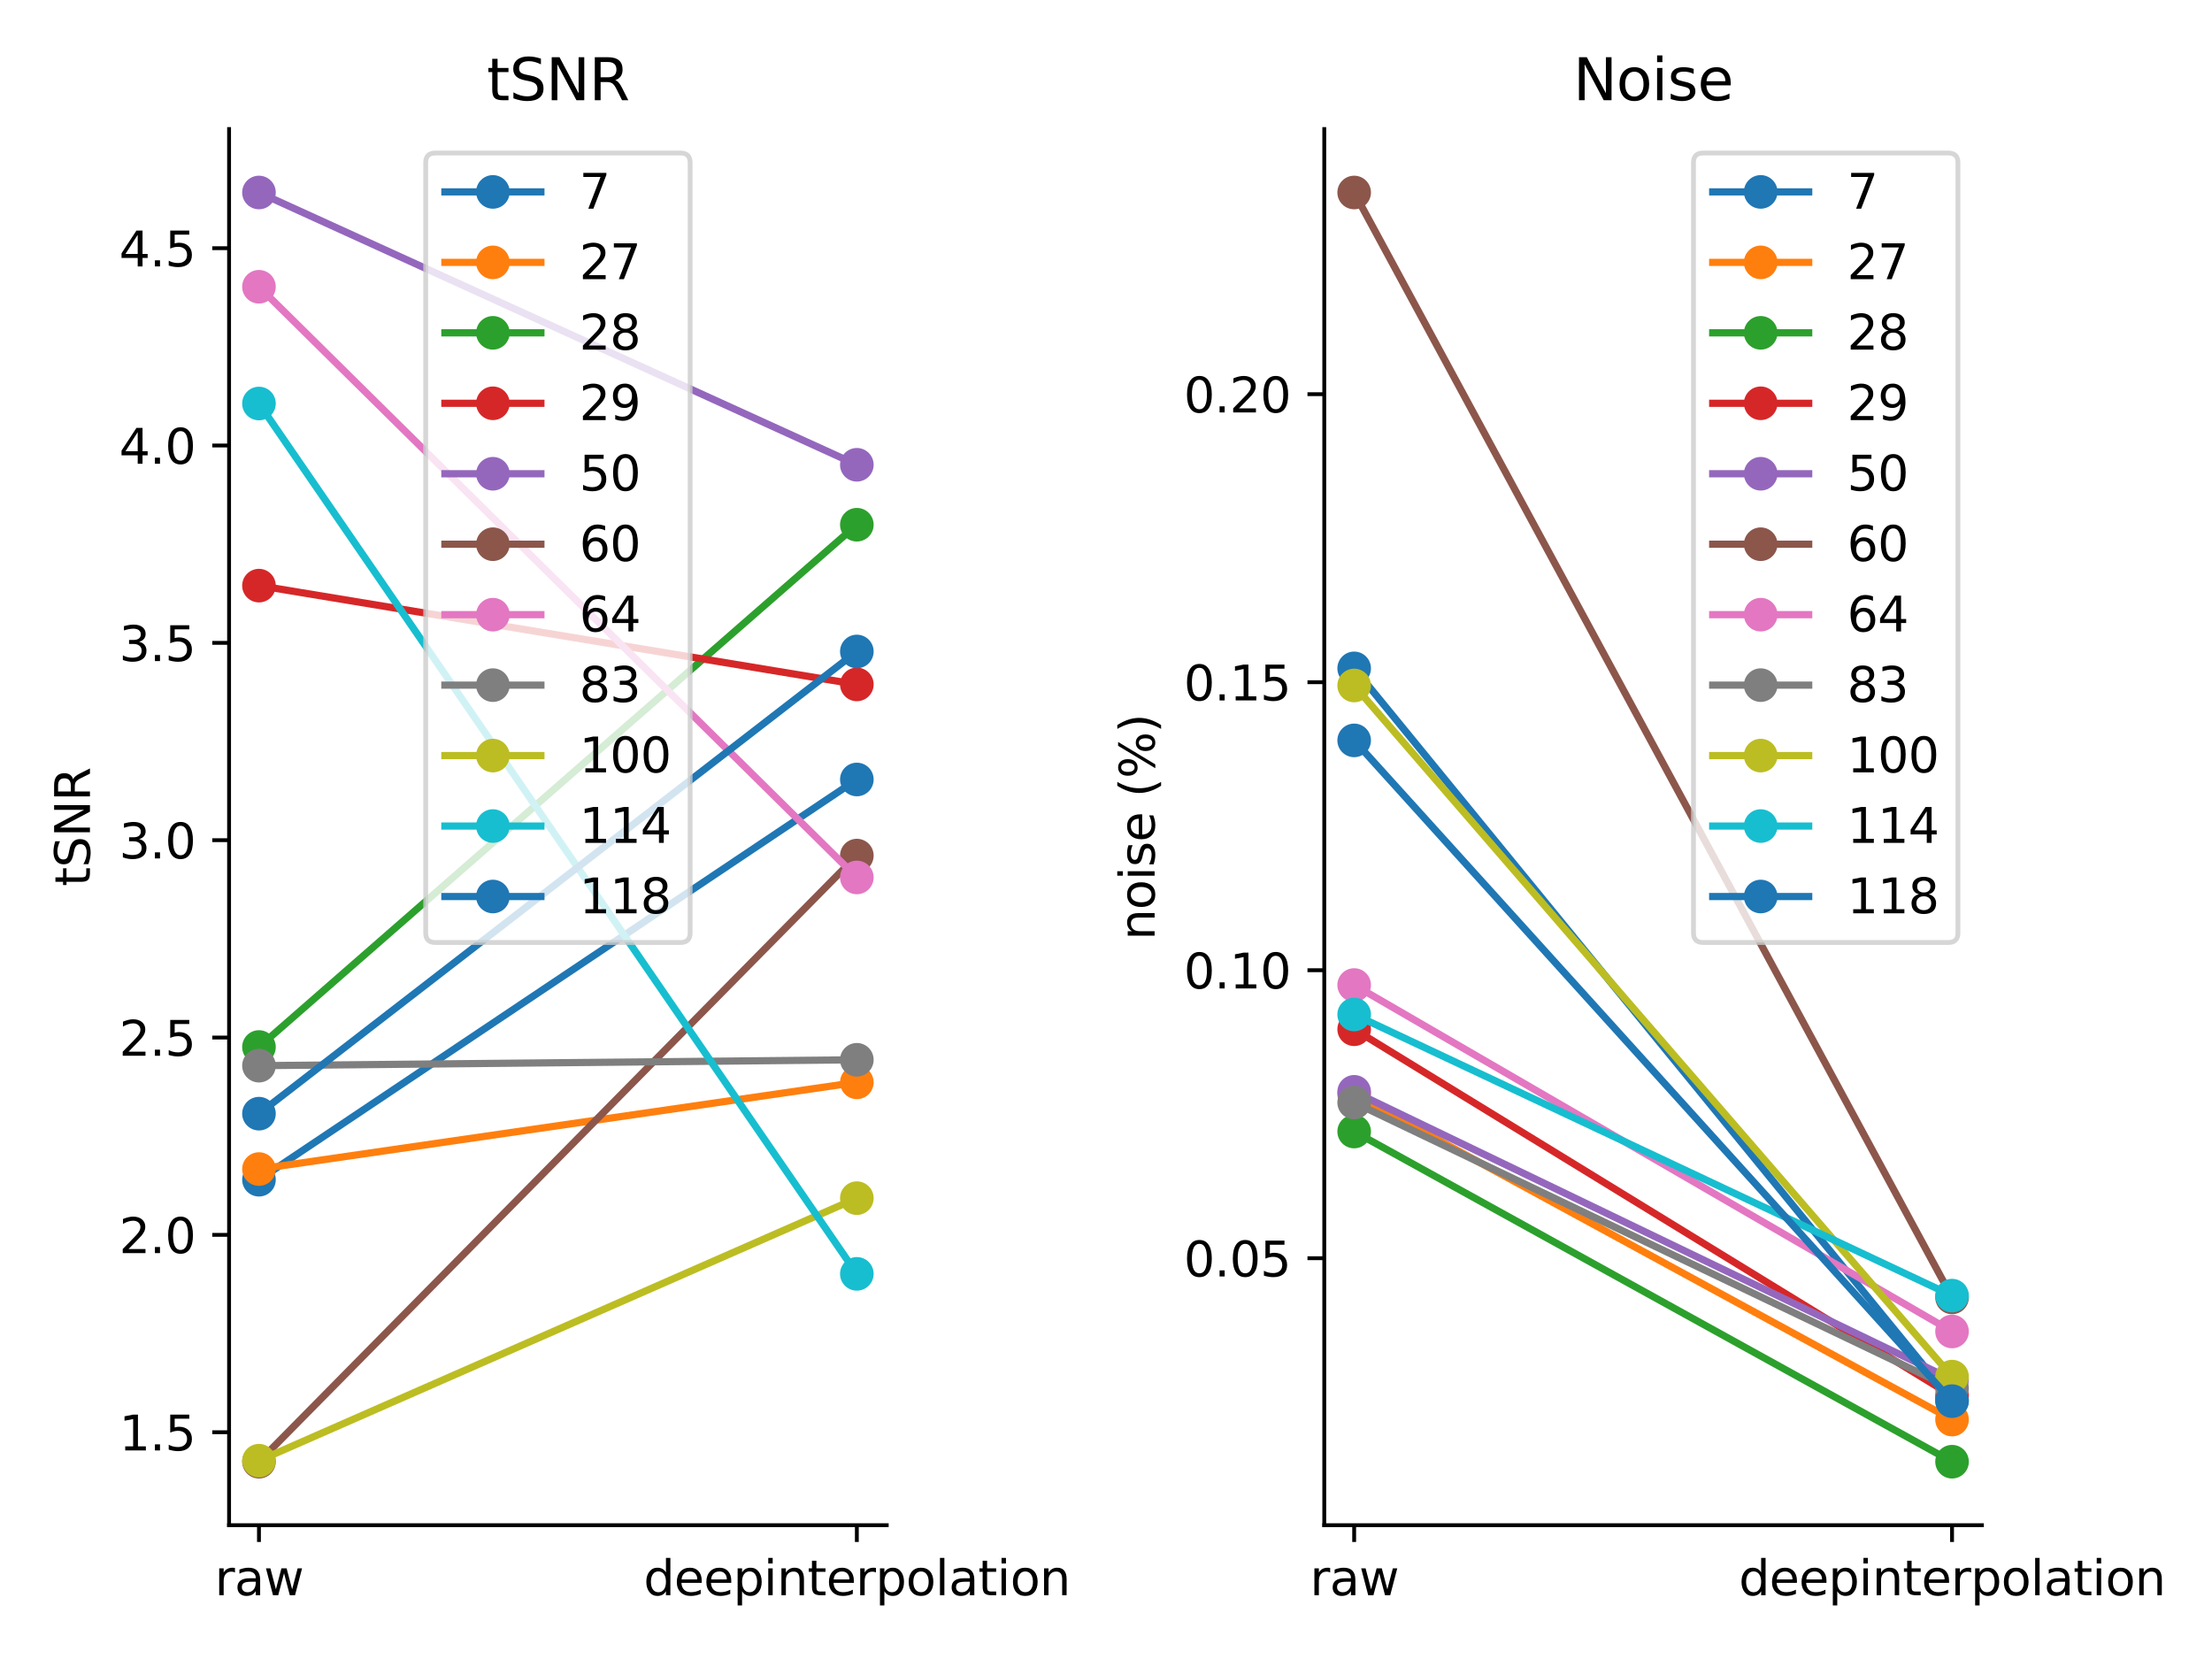 <?xml version="1.0" encoding="utf-8" standalone="no"?>
<!DOCTYPE svg PUBLIC "-//W3C//DTD SVG 1.1//EN"
  "http://www.w3.org/Graphics/SVG/1.1/DTD/svg11.dtd">
<svg xmlns:xlink="http://www.w3.org/1999/xlink" width="460.8pt" height="345.6pt" viewBox="0 0 460.8 345.6" xmlns="http://www.w3.org/2000/svg" version="1.1">
 <defs>
  <style type="text/css">*{stroke-linejoin: round; stroke-linecap: butt}</style>
 </defs>
 <g id="figure_1">
  <g id="patch_1">
   <path d="M 0 345.6 
L 460.8 345.6 
L 460.8 0 
L 0 0 
z
" style="fill: #ffffff"/>
  </g>
  <g id="axes_1">
   <g id="patch_2">
    <path d="M 47.72 317.72 
L 184.724 317.72 
L 184.724 26.88 
L 47.72 26.88 
z
" style="fill: #ffffff"/>
   </g>
   <g id="matplotlib.axis_1">
    <g id="xtick_1">
     <g id="line2d_1">
      <defs>
       <path id="m46f949e5f9" d="M 0 0 
L 0 3.5 
" style="stroke: #000000; stroke-width: 0.8"/>
      </defs>
      <g>
       <use xlink:href="#m46f949e5f9" x="53.947" y="317.72" style="stroke: #000000; stroke-width: 0.8"/>
      </g>
     </g>
     <g id="text_1">
      <!-- raw -->
      <g transform="translate(44.739 332.318)scale(0.1 -0.1)">
       <defs>
        <path id="DejaVuSans-72" d="M 2631 2963 
Q 2534 3019 2420 3045 
Q 2306 3072 2169 3072 
Q 1681 3072 1420 2755 
Q 1159 2438 1159 1844 
L 1159 0 
L 581 0 
L 581 3500 
L 1159 3500 
L 1159 2956 
Q 1341 3275 1631 3429 
Q 1922 3584 2338 3584 
Q 2397 3584 2469 3576 
Q 2541 3569 2628 3553 
L 2631 2963 
z
" transform="scale(0.016)"/>
        <path id="DejaVuSans-61" d="M 2194 1759 
Q 1497 1759 1228 1600 
Q 959 1441 959 1056 
Q 959 750 1161 570 
Q 1363 391 1709 391 
Q 2188 391 2477 730 
Q 2766 1069 2766 1631 
L 2766 1759 
L 2194 1759 
z
M 3341 1997 
L 3341 0 
L 2766 0 
L 2766 531 
Q 2569 213 2275 61 
Q 1981 -91 1556 -91 
Q 1019 -91 701 211 
Q 384 513 384 1019 
Q 384 1609 779 1909 
Q 1175 2209 1959 2209 
L 2766 2209 
L 2766 2266 
Q 2766 2663 2505 2880 
Q 2244 3097 1772 3097 
Q 1472 3097 1187 3025 
Q 903 2953 641 2809 
L 641 3341 
Q 956 3463 1253 3523 
Q 1550 3584 1831 3584 
Q 2591 3584 2966 3190 
Q 3341 2797 3341 1997 
z
" transform="scale(0.016)"/>
        <path id="DejaVuSans-77" d="M 269 3500 
L 844 3500 
L 1563 769 
L 2278 3500 
L 2956 3500 
L 3675 769 
L 4391 3500 
L 4966 3500 
L 4050 0 
L 3372 0 
L 2619 2869 
L 1863 0 
L 1184 0 
L 269 3500 
z
" transform="scale(0.016)"/>
       </defs>
       <use xlink:href="#DejaVuSans-72"/>
       <use xlink:href="#DejaVuSans-61" x="41.113"/>
       <use xlink:href="#DejaVuSans-77" x="102.393"/>
      </g>
     </g>
    </g>
    <g id="xtick_2">
     <g id="line2d_2">
      <g>
       <use xlink:href="#m46f949e5f9" x="178.496" y="317.72" style="stroke: #000000; stroke-width: 0.8"/>
      </g>
     </g>
     <g id="text_2">
      <!-- deepinterpolation -->
      <g transform="translate(134.08 332.318)scale(0.1 -0.1)">
       <defs>
        <path id="DejaVuSans-64" d="M 2906 2969 
L 2906 4863 
L 3481 4863 
L 3481 0 
L 2906 0 
L 2906 525 
Q 2725 213 2448 61 
Q 2172 -91 1784 -91 
Q 1150 -91 751 415 
Q 353 922 353 1747 
Q 353 2572 751 3078 
Q 1150 3584 1784 3584 
Q 2172 3584 2448 3432 
Q 2725 3281 2906 2969 
z
M 947 1747 
Q 947 1113 1208 752 
Q 1469 391 1925 391 
Q 2381 391 2643 752 
Q 2906 1113 2906 1747 
Q 2906 2381 2643 2742 
Q 2381 3103 1925 3103 
Q 1469 3103 1208 2742 
Q 947 2381 947 1747 
z
" transform="scale(0.016)"/>
        <path id="DejaVuSans-65" d="M 3597 1894 
L 3597 1613 
L 953 1613 
Q 991 1019 1311 708 
Q 1631 397 2203 397 
Q 2534 397 2845 478 
Q 3156 559 3463 722 
L 3463 178 
Q 3153 47 2828 -22 
Q 2503 -91 2169 -91 
Q 1331 -91 842 396 
Q 353 884 353 1716 
Q 353 2575 817 3079 
Q 1281 3584 2069 3584 
Q 2775 3584 3186 3129 
Q 3597 2675 3597 1894 
z
M 3022 2063 
Q 3016 2534 2758 2815 
Q 2500 3097 2075 3097 
Q 1594 3097 1305 2825 
Q 1016 2553 972 2059 
L 3022 2063 
z
" transform="scale(0.016)"/>
        <path id="DejaVuSans-70" d="M 1159 525 
L 1159 -1331 
L 581 -1331 
L 581 3500 
L 1159 3500 
L 1159 2969 
Q 1341 3281 1617 3432 
Q 1894 3584 2278 3584 
Q 2916 3584 3314 3078 
Q 3713 2572 3713 1747 
Q 3713 922 3314 415 
Q 2916 -91 2278 -91 
Q 1894 -91 1617 61 
Q 1341 213 1159 525 
z
M 3116 1747 
Q 3116 2381 2855 2742 
Q 2594 3103 2138 3103 
Q 1681 3103 1420 2742 
Q 1159 2381 1159 1747 
Q 1159 1113 1420 752 
Q 1681 391 2138 391 
Q 2594 391 2855 752 
Q 3116 1113 3116 1747 
z
" transform="scale(0.016)"/>
        <path id="DejaVuSans-69" d="M 603 3500 
L 1178 3500 
L 1178 0 
L 603 0 
L 603 3500 
z
M 603 4863 
L 1178 4863 
L 1178 4134 
L 603 4134 
L 603 4863 
z
" transform="scale(0.016)"/>
        <path id="DejaVuSans-6e" d="M 3513 2113 
L 3513 0 
L 2938 0 
L 2938 2094 
Q 2938 2591 2744 2837 
Q 2550 3084 2163 3084 
Q 1697 3084 1428 2787 
Q 1159 2491 1159 1978 
L 1159 0 
L 581 0 
L 581 3500 
L 1159 3500 
L 1159 2956 
Q 1366 3272 1645 3428 
Q 1925 3584 2291 3584 
Q 2894 3584 3203 3211 
Q 3513 2838 3513 2113 
z
" transform="scale(0.016)"/>
        <path id="DejaVuSans-74" d="M 1172 4494 
L 1172 3500 
L 2356 3500 
L 2356 3053 
L 1172 3053 
L 1172 1153 
Q 1172 725 1289 603 
Q 1406 481 1766 481 
L 2356 481 
L 2356 0 
L 1766 0 
Q 1100 0 847 248 
Q 594 497 594 1153 
L 594 3053 
L 172 3053 
L 172 3500 
L 594 3500 
L 594 4494 
L 1172 4494 
z
" transform="scale(0.016)"/>
        <path id="DejaVuSans-6f" d="M 1959 3097 
Q 1497 3097 1228 2736 
Q 959 2375 959 1747 
Q 959 1119 1226 758 
Q 1494 397 1959 397 
Q 2419 397 2687 759 
Q 2956 1122 2956 1747 
Q 2956 2369 2687 2733 
Q 2419 3097 1959 3097 
z
M 1959 3584 
Q 2709 3584 3137 3096 
Q 3566 2609 3566 1747 
Q 3566 888 3137 398 
Q 2709 -91 1959 -91 
Q 1206 -91 779 398 
Q 353 888 353 1747 
Q 353 2609 779 3096 
Q 1206 3584 1959 3584 
z
" transform="scale(0.016)"/>
        <path id="DejaVuSans-6c" d="M 603 4863 
L 1178 4863 
L 1178 0 
L 603 0 
L 603 4863 
z
" transform="scale(0.016)"/>
       </defs>
       <use xlink:href="#DejaVuSans-64"/>
       <use xlink:href="#DejaVuSans-65" x="63.477"/>
       <use xlink:href="#DejaVuSans-65" x="125"/>
       <use xlink:href="#DejaVuSans-70" x="186.523"/>
       <use xlink:href="#DejaVuSans-69" x="250"/>
       <use xlink:href="#DejaVuSans-6e" x="277.783"/>
       <use xlink:href="#DejaVuSans-74" x="341.162"/>
       <use xlink:href="#DejaVuSans-65" x="380.371"/>
       <use xlink:href="#DejaVuSans-72" x="441.895"/>
       <use xlink:href="#DejaVuSans-70" x="483.008"/>
       <use xlink:href="#DejaVuSans-6f" x="546.484"/>
       <use xlink:href="#DejaVuSans-6c" x="607.666"/>
       <use xlink:href="#DejaVuSans-61" x="635.449"/>
       <use xlink:href="#DejaVuSans-74" x="696.729"/>
       <use xlink:href="#DejaVuSans-69" x="735.938"/>
       <use xlink:href="#DejaVuSans-6f" x="763.721"/>
       <use xlink:href="#DejaVuSans-6e" x="824.902"/>
      </g>
     </g>
    </g>
   </g>
   <g id="matplotlib.axis_2">
    <g id="ytick_1">
     <g id="line2d_3">
      <defs>
       <path id="m238391eb17" d="M 0 0 
L -3.5 0 
" style="stroke: #000000; stroke-width: 0.8"/>
      </defs>
      <g>
       <use xlink:href="#m238391eb17" x="47.72" y="298.354" style="stroke: #000000; stroke-width: 0.8"/>
      </g>
     </g>
     <g id="text_3">
      <!-- 1.5 -->
      <g transform="translate(24.817 302.153)scale(0.1 -0.1)">
       <defs>
        <path id="DejaVuSans-31" d="M 794 531 
L 1825 531 
L 1825 4091 
L 703 3866 
L 703 4441 
L 1819 4666 
L 2450 4666 
L 2450 531 
L 3481 531 
L 3481 0 
L 794 0 
L 794 531 
z
" transform="scale(0.016)"/>
        <path id="DejaVuSans-2e" d="M 684 794 
L 1344 794 
L 1344 0 
L 684 0 
L 684 794 
z
" transform="scale(0.016)"/>
        <path id="DejaVuSans-35" d="M 691 4666 
L 3169 4666 
L 3169 4134 
L 1269 4134 
L 1269 2991 
Q 1406 3038 1543 3061 
Q 1681 3084 1819 3084 
Q 2600 3084 3056 2656 
Q 3513 2228 3513 1497 
Q 3513 744 3044 326 
Q 2575 -91 1722 -91 
Q 1428 -91 1123 -41 
Q 819 9 494 109 
L 494 744 
Q 775 591 1075 516 
Q 1375 441 1709 441 
Q 2250 441 2565 725 
Q 2881 1009 2881 1497 
Q 2881 1984 2565 2268 
Q 2250 2553 1709 2553 
Q 1456 2553 1204 2497 
Q 953 2441 691 2322 
L 691 4666 
z
" transform="scale(0.016)"/>
       </defs>
       <use xlink:href="#DejaVuSans-31"/>
       <use xlink:href="#DejaVuSans-2e" x="63.623"/>
       <use xlink:href="#DejaVuSans-35" x="95.41"/>
      </g>
     </g>
    </g>
    <g id="ytick_2">
     <g id="line2d_4">
      <g>
       <use xlink:href="#m238391eb17" x="47.72" y="257.245" style="stroke: #000000; stroke-width: 0.8"/>
      </g>
     </g>
     <g id="text_4">
      <!-- 2.0 -->
      <g transform="translate(24.817 261.044)scale(0.1 -0.1)">
       <defs>
        <path id="DejaVuSans-32" d="M 1228 531 
L 3431 531 
L 3431 0 
L 469 0 
L 469 531 
Q 828 903 1448 1529 
Q 2069 2156 2228 2338 
Q 2531 2678 2651 2914 
Q 2772 3150 2772 3378 
Q 2772 3750 2511 3984 
Q 2250 4219 1831 4219 
Q 1534 4219 1204 4116 
Q 875 4013 500 3803 
L 500 4441 
Q 881 4594 1212 4672 
Q 1544 4750 1819 4750 
Q 2544 4750 2975 4387 
Q 3406 4025 3406 3419 
Q 3406 3131 3298 2873 
Q 3191 2616 2906 2266 
Q 2828 2175 2409 1742 
Q 1991 1309 1228 531 
z
" transform="scale(0.016)"/>
        <path id="DejaVuSans-30" d="M 2034 4250 
Q 1547 4250 1301 3770 
Q 1056 3291 1056 2328 
Q 1056 1369 1301 889 
Q 1547 409 2034 409 
Q 2525 409 2770 889 
Q 3016 1369 3016 2328 
Q 3016 3291 2770 3770 
Q 2525 4250 2034 4250 
z
M 2034 4750 
Q 2819 4750 3233 4129 
Q 3647 3509 3647 2328 
Q 3647 1150 3233 529 
Q 2819 -91 2034 -91 
Q 1250 -91 836 529 
Q 422 1150 422 2328 
Q 422 3509 836 4129 
Q 1250 4750 2034 4750 
z
" transform="scale(0.016)"/>
       </defs>
       <use xlink:href="#DejaVuSans-32"/>
       <use xlink:href="#DejaVuSans-2e" x="63.623"/>
       <use xlink:href="#DejaVuSans-30" x="95.41"/>
      </g>
     </g>
    </g>
    <g id="ytick_3">
     <g id="line2d_5">
      <g>
       <use xlink:href="#m238391eb17" x="47.72" y="216.136" style="stroke: #000000; stroke-width: 0.8"/>
      </g>
     </g>
     <g id="text_5">
      <!-- 2.5 -->
      <g transform="translate(24.817 219.935)scale(0.1 -0.1)">
       <use xlink:href="#DejaVuSans-32"/>
       <use xlink:href="#DejaVuSans-2e" x="63.623"/>
       <use xlink:href="#DejaVuSans-35" x="95.41"/>
      </g>
     </g>
    </g>
    <g id="ytick_4">
     <g id="line2d_6">
      <g>
       <use xlink:href="#m238391eb17" x="47.72" y="175.027" style="stroke: #000000; stroke-width: 0.8"/>
      </g>
     </g>
     <g id="text_6">
      <!-- 3.0 -->
      <g transform="translate(24.817 178.826)scale(0.1 -0.1)">
       <defs>
        <path id="DejaVuSans-33" d="M 2597 2516 
Q 3050 2419 3304 2112 
Q 3559 1806 3559 1356 
Q 3559 666 3084 287 
Q 2609 -91 1734 -91 
Q 1441 -91 1130 -33 
Q 819 25 488 141 
L 488 750 
Q 750 597 1062 519 
Q 1375 441 1716 441 
Q 2309 441 2620 675 
Q 2931 909 2931 1356 
Q 2931 1769 2642 2001 
Q 2353 2234 1838 2234 
L 1294 2234 
L 1294 2753 
L 1863 2753 
Q 2328 2753 2575 2939 
Q 2822 3125 2822 3475 
Q 2822 3834 2567 4026 
Q 2313 4219 1838 4219 
Q 1578 4219 1281 4162 
Q 984 4106 628 3988 
L 628 4550 
Q 988 4650 1302 4700 
Q 1616 4750 1894 4750 
Q 2613 4750 3031 4423 
Q 3450 4097 3450 3541 
Q 3450 3153 3228 2886 
Q 3006 2619 2597 2516 
z
" transform="scale(0.016)"/>
       </defs>
       <use xlink:href="#DejaVuSans-33"/>
       <use xlink:href="#DejaVuSans-2e" x="63.623"/>
       <use xlink:href="#DejaVuSans-30" x="95.41"/>
      </g>
     </g>
    </g>
    <g id="ytick_5">
     <g id="line2d_7">
      <g>
       <use xlink:href="#m238391eb17" x="47.72" y="133.917" style="stroke: #000000; stroke-width: 0.8"/>
      </g>
     </g>
     <g id="text_7">
      <!-- 3.5 -->
      <g transform="translate(24.817 137.717)scale(0.1 -0.1)">
       <use xlink:href="#DejaVuSans-33"/>
       <use xlink:href="#DejaVuSans-2e" x="63.623"/>
       <use xlink:href="#DejaVuSans-35" x="95.41"/>
      </g>
     </g>
    </g>
    <g id="ytick_6">
     <g id="line2d_8">
      <g>
       <use xlink:href="#m238391eb17" x="47.72" y="92.808" style="stroke: #000000; stroke-width: 0.8"/>
      </g>
     </g>
     <g id="text_8">
      <!-- 4.0 -->
      <g transform="translate(24.817 96.608)scale(0.1 -0.1)">
       <defs>
        <path id="DejaVuSans-34" d="M 2419 4116 
L 825 1625 
L 2419 1625 
L 2419 4116 
z
M 2253 4666 
L 3047 4666 
L 3047 1625 
L 3713 1625 
L 3713 1100 
L 3047 1100 
L 3047 0 
L 2419 0 
L 2419 1100 
L 313 1100 
L 313 1709 
L 2253 4666 
z
" transform="scale(0.016)"/>
       </defs>
       <use xlink:href="#DejaVuSans-34"/>
       <use xlink:href="#DejaVuSans-2e" x="63.623"/>
       <use xlink:href="#DejaVuSans-30" x="95.41"/>
      </g>
     </g>
    </g>
    <g id="ytick_7">
     <g id="line2d_9">
      <g>
       <use xlink:href="#m238391eb17" x="47.72" y="51.699" style="stroke: #000000; stroke-width: 0.8"/>
      </g>
     </g>
     <g id="text_9">
      <!-- 4.5 -->
      <g transform="translate(24.817 55.499)scale(0.1 -0.1)">
       <use xlink:href="#DejaVuSans-34"/>
       <use xlink:href="#DejaVuSans-2e" x="63.623"/>
       <use xlink:href="#DejaVuSans-35" x="95.41"/>
      </g>
     </g>
    </g>
    <g id="text_10">
     <!-- tSNR -->
     <g transform="translate(18.737 184.649)rotate(-90)scale(0.1 -0.1)">
      <defs>
       <path id="DejaVuSans-53" d="M 3425 4513 
L 3425 3897 
Q 3066 4069 2747 4153 
Q 2428 4238 2131 4238 
Q 1616 4238 1336 4038 
Q 1056 3838 1056 3469 
Q 1056 3159 1242 3001 
Q 1428 2844 1947 2747 
L 2328 2669 
Q 3034 2534 3370 2195 
Q 3706 1856 3706 1288 
Q 3706 609 3251 259 
Q 2797 -91 1919 -91 
Q 1588 -91 1214 -16 
Q 841 59 441 206 
L 441 856 
Q 825 641 1194 531 
Q 1563 422 1919 422 
Q 2459 422 2753 634 
Q 3047 847 3047 1241 
Q 3047 1584 2836 1778 
Q 2625 1972 2144 2069 
L 1759 2144 
Q 1053 2284 737 2584 
Q 422 2884 422 3419 
Q 422 4038 858 4394 
Q 1294 4750 2059 4750 
Q 2388 4750 2728 4690 
Q 3069 4631 3425 4513 
z
" transform="scale(0.016)"/>
       <path id="DejaVuSans-4e" d="M 628 4666 
L 1478 4666 
L 3547 763 
L 3547 4666 
L 4159 4666 
L 4159 0 
L 3309 0 
L 1241 3903 
L 1241 0 
L 628 0 
L 628 4666 
z
" transform="scale(0.016)"/>
       <path id="DejaVuSans-52" d="M 2841 2188 
Q 3044 2119 3236 1894 
Q 3428 1669 3622 1275 
L 4263 0 
L 3584 0 
L 2988 1197 
Q 2756 1666 2539 1819 
Q 2322 1972 1947 1972 
L 1259 1972 
L 1259 0 
L 628 0 
L 628 4666 
L 2053 4666 
Q 2853 4666 3247 4331 
Q 3641 3997 3641 3322 
Q 3641 2881 3436 2590 
Q 3231 2300 2841 2188 
z
M 1259 4147 
L 1259 2491 
L 2053 2491 
Q 2509 2491 2742 2702 
Q 2975 2913 2975 3322 
Q 2975 3731 2742 3939 
Q 2509 4147 2053 4147 
L 1259 4147 
z
" transform="scale(0.016)"/>
      </defs>
      <use xlink:href="#DejaVuSans-74"/>
      <use xlink:href="#DejaVuSans-53" x="39.209"/>
      <use xlink:href="#DejaVuSans-4e" x="102.686"/>
      <use xlink:href="#DejaVuSans-52" x="177.49"/>
     </g>
    </g>
   </g>
   <g id="line2d_10">
    <path d="M 53.947 245.757 
L 178.496 162.381 
" clip-path="url(#p45413b1f1d)" style="fill: none; stroke: #1f77b4; stroke-width: 1.5; stroke-linecap: square"/>
    <defs>
     <path id="md15de96ef6" d="M 0 3 
C 0.796 3 1.559 2.684 2.121 2.121 
C 2.684 1.559 3 0.796 3 0 
C 3 -0.796 2.684 -1.559 2.121 -2.121 
C 1.559 -2.684 0.796 -3 0 -3 
C -0.796 -3 -1.559 -2.684 -2.121 -2.121 
C -2.684 -1.559 -3 -0.796 -3 0 
C -3 0.796 -2.684 1.559 -2.121 2.121 
C -1.559 2.684 -0.796 3 0 3 
z
" style="stroke: #1f77b4"/>
    </defs>
    <g clip-path="url(#p45413b1f1d)">
     <use xlink:href="#md15de96ef6" x="53.947" y="245.757" style="fill: #1f77b4; stroke: #1f77b4"/>
     <use xlink:href="#md15de96ef6" x="178.496" y="162.381" style="fill: #1f77b4; stroke: #1f77b4"/>
    </g>
   </g>
   <g id="line2d_11">
    <path d="M 53.947 243.535 
L 178.496 225.471 
" clip-path="url(#p45413b1f1d)" style="fill: none; stroke: #ff7f0e; stroke-width: 1.5; stroke-linecap: square"/>
    <defs>
     <path id="mb33f6cef7d" d="M 0 3 
C 0.796 3 1.559 2.684 2.121 2.121 
C 2.684 1.559 3 0.796 3 0 
C 3 -0.796 2.684 -1.559 2.121 -2.121 
C 1.559 -2.684 0.796 -3 0 -3 
C -0.796 -3 -1.559 -2.684 -2.121 -2.121 
C -2.684 -1.559 -3 -0.796 -3 0 
C -3 0.796 -2.684 1.559 -2.121 2.121 
C -1.559 2.684 -0.796 3 0 3 
z
" style="stroke: #ff7f0e"/>
    </defs>
    <g clip-path="url(#p45413b1f1d)">
     <use xlink:href="#mb33f6cef7d" x="53.947" y="243.535" style="fill: #ff7f0e; stroke: #ff7f0e"/>
     <use xlink:href="#mb33f6cef7d" x="178.496" y="225.471" style="fill: #ff7f0e; stroke: #ff7f0e"/>
    </g>
   </g>
   <g id="line2d_12">
    <path d="M 53.947 218.111 
L 178.496 109.31 
" clip-path="url(#p45413b1f1d)" style="fill: none; stroke: #2ca02c; stroke-width: 1.5; stroke-linecap: square"/>
    <defs>
     <path id="m689f7071c9" d="M 0 3 
C 0.796 3 1.559 2.684 2.121 2.121 
C 2.684 1.559 3 0.796 3 0 
C 3 -0.796 2.684 -1.559 2.121 -2.121 
C 1.559 -2.684 0.796 -3 0 -3 
C -0.796 -3 -1.559 -2.684 -2.121 -2.121 
C -2.684 -1.559 -3 -0.796 -3 0 
C -3 0.796 -2.684 1.559 -2.121 2.121 
C -1.559 2.684 -0.796 3 0 3 
z
" style="stroke: #2ca02c"/>
    </defs>
    <g clip-path="url(#p45413b1f1d)">
     <use xlink:href="#m689f7071c9" x="53.947" y="218.111" style="fill: #2ca02c; stroke: #2ca02c"/>
     <use xlink:href="#m689f7071c9" x="178.496" y="109.31" style="fill: #2ca02c; stroke: #2ca02c"/>
    </g>
   </g>
   <g id="line2d_13">
    <path d="M 53.947 121.997 
L 178.496 142.578 
" clip-path="url(#p45413b1f1d)" style="fill: none; stroke: #d62728; stroke-width: 1.5; stroke-linecap: square"/>
    <defs>
     <path id="mb34ef9c12a" d="M 0 3 
C 0.796 3 1.559 2.684 2.121 2.121 
C 2.684 1.559 3 0.796 3 0 
C 3 -0.796 2.684 -1.559 2.121 -2.121 
C 1.559 -2.684 0.796 -3 0 -3 
C -0.796 -3 -1.559 -2.684 -2.121 -2.121 
C -2.684 -1.559 -3 -0.796 -3 0 
C -3 0.796 -2.684 1.559 -2.121 2.121 
C -1.559 2.684 -0.796 3 0 3 
z
" style="stroke: #d62728"/>
    </defs>
    <g clip-path="url(#p45413b1f1d)">
     <use xlink:href="#mb34ef9c12a" x="53.947" y="121.997" style="fill: #d62728; stroke: #d62728"/>
     <use xlink:href="#mb34ef9c12a" x="178.496" y="142.578" style="fill: #d62728; stroke: #d62728"/>
    </g>
   </g>
   <g id="line2d_14">
    <path d="M 53.947 40.1 
L 178.496 96.822 
" clip-path="url(#p45413b1f1d)" style="fill: none; stroke: #9467bd; stroke-width: 1.5; stroke-linecap: square"/>
    <defs>
     <path id="m992594de65" d="M 0 3 
C 0.796 3 1.559 2.684 2.121 2.121 
C 2.684 1.559 3 0.796 3 0 
C 3 -0.796 2.684 -1.559 2.121 -2.121 
C 1.559 -2.684 0.796 -3 0 -3 
C -0.796 -3 -1.559 -2.684 -2.121 -2.121 
C -2.684 -1.559 -3 -0.796 -3 0 
C -3 0.796 -2.684 1.559 -2.121 2.121 
C -1.559 2.684 -0.796 3 0 3 
z
" style="stroke: #9467bd"/>
    </defs>
    <g clip-path="url(#p45413b1f1d)">
     <use xlink:href="#m992594de65" x="53.947" y="40.1" style="fill: #9467bd; stroke: #9467bd"/>
     <use xlink:href="#m992594de65" x="178.496" y="96.822" style="fill: #9467bd; stroke: #9467bd"/>
    </g>
   </g>
   <g id="line2d_15">
    <path d="M 53.947 304.5 
L 178.496 178.235 
" clip-path="url(#p45413b1f1d)" style="fill: none; stroke: #8c564b; stroke-width: 1.5; stroke-linecap: square"/>
    <defs>
     <path id="m895bec8220" d="M 0 3 
C 0.796 3 1.559 2.684 2.121 2.121 
C 2.684 1.559 3 0.796 3 0 
C 3 -0.796 2.684 -1.559 2.121 -2.121 
C 1.559 -2.684 0.796 -3 0 -3 
C -0.796 -3 -1.559 -2.684 -2.121 -2.121 
C -2.684 -1.559 -3 -0.796 -3 0 
C -3 0.796 -2.684 1.559 -2.121 2.121 
C -1.559 2.684 -0.796 3 0 3 
z
" style="stroke: #8c564b"/>
    </defs>
    <g clip-path="url(#p45413b1f1d)">
     <use xlink:href="#m895bec8220" x="53.947" y="304.5" style="fill: #8c564b; stroke: #8c564b"/>
     <use xlink:href="#m895bec8220" x="178.496" y="178.235" style="fill: #8c564b; stroke: #8c564b"/>
    </g>
   </g>
   <g id="line2d_16">
    <path d="M 53.947 59.738 
L 178.496 182.787 
" clip-path="url(#p45413b1f1d)" style="fill: none; stroke: #e377c2; stroke-width: 1.5; stroke-linecap: square"/>
    <defs>
     <path id="m24e3490e9d" d="M 0 3 
C 0.796 3 1.559 2.684 2.121 2.121 
C 2.684 1.559 3 0.796 3 0 
C 3 -0.796 2.684 -1.559 2.121 -2.121 
C 1.559 -2.684 0.796 -3 0 -3 
C -0.796 -3 -1.559 -2.684 -2.121 -2.121 
C -2.684 -1.559 -3 -0.796 -3 0 
C -3 0.796 -2.684 1.559 -2.121 2.121 
C -1.559 2.684 -0.796 3 0 3 
z
" style="stroke: #e377c2"/>
    </defs>
    <g clip-path="url(#p45413b1f1d)">
     <use xlink:href="#m24e3490e9d" x="53.947" y="59.738" style="fill: #e377c2; stroke: #e377c2"/>
     <use xlink:href="#m24e3490e9d" x="178.496" y="182.787" style="fill: #e377c2; stroke: #e377c2"/>
    </g>
   </g>
   <g id="line2d_17">
    <path d="M 53.947 221.996 
L 178.496 220.773 
" clip-path="url(#p45413b1f1d)" style="fill: none; stroke: #7f7f7f; stroke-width: 1.5; stroke-linecap: square"/>
    <defs>
     <path id="m0cc71f2f61" d="M 0 3 
C 0.796 3 1.559 2.684 2.121 2.121 
C 2.684 1.559 3 0.796 3 0 
C 3 -0.796 2.684 -1.559 2.121 -2.121 
C 1.559 -2.684 0.796 -3 0 -3 
C -0.796 -3 -1.559 -2.684 -2.121 -2.121 
C -2.684 -1.559 -3 -0.796 -3 0 
C -3 0.796 -2.684 1.559 -2.121 2.121 
C -1.559 2.684 -0.796 3 0 3 
z
" style="stroke: #7f7f7f"/>
    </defs>
    <g clip-path="url(#p45413b1f1d)">
     <use xlink:href="#m0cc71f2f61" x="53.947" y="221.996" style="fill: #7f7f7f; stroke: #7f7f7f"/>
     <use xlink:href="#m0cc71f2f61" x="178.496" y="220.773" style="fill: #7f7f7f; stroke: #7f7f7f"/>
    </g>
   </g>
   <g id="line2d_18">
    <path d="M 53.947 304.291 
L 178.496 249.6 
" clip-path="url(#p45413b1f1d)" style="fill: none; stroke: #bcbd22; stroke-width: 1.5; stroke-linecap: square"/>
    <defs>
     <path id="mb99d32ea28" d="M 0 3 
C 0.796 3 1.559 2.684 2.121 2.121 
C 2.684 1.559 3 0.796 3 0 
C 3 -0.796 2.684 -1.559 2.121 -2.121 
C 1.559 -2.684 0.796 -3 0 -3 
C -0.796 -3 -1.559 -2.684 -2.121 -2.121 
C -2.684 -1.559 -3 -0.796 -3 0 
C -3 0.796 -2.684 1.559 -2.121 2.121 
C -1.559 2.684 -0.796 3 0 3 
z
" style="stroke: #bcbd22"/>
    </defs>
    <g clip-path="url(#p45413b1f1d)">
     <use xlink:href="#mb99d32ea28" x="53.947" y="304.291" style="fill: #bcbd22; stroke: #bcbd22"/>
     <use xlink:href="#mb99d32ea28" x="178.496" y="249.6" style="fill: #bcbd22; stroke: #bcbd22"/>
    </g>
   </g>
   <g id="line2d_19">
    <path d="M 53.947 84.062 
L 178.496 265.367 
" clip-path="url(#p45413b1f1d)" style="fill: none; stroke: #17becf; stroke-width: 1.5; stroke-linecap: square"/>
    <defs>
     <path id="m7bfcd22331" d="M 0 3 
C 0.796 3 1.559 2.684 2.121 2.121 
C 2.684 1.559 3 0.796 3 0 
C 3 -0.796 2.684 -1.559 2.121 -2.121 
C 1.559 -2.684 0.796 -3 0 -3 
C -0.796 -3 -1.559 -2.684 -2.121 -2.121 
C -2.684 -1.559 -3 -0.796 -3 0 
C -3 0.796 -2.684 1.559 -2.121 2.121 
C -1.559 2.684 -0.796 3 0 3 
z
" style="stroke: #17becf"/>
    </defs>
    <g clip-path="url(#p45413b1f1d)">
     <use xlink:href="#m7bfcd22331" x="53.947" y="84.062" style="fill: #17becf; stroke: #17becf"/>
     <use xlink:href="#m7bfcd22331" x="178.496" y="265.367" style="fill: #17becf; stroke: #17becf"/>
    </g>
   </g>
   <g id="line2d_20">
    <path d="M 53.947 231.998 
L 178.496 135.716 
" clip-path="url(#p45413b1f1d)" style="fill: none; stroke: #1f77b4; stroke-width: 1.5; stroke-linecap: square"/>
    <g clip-path="url(#p45413b1f1d)">
     <use xlink:href="#md15de96ef6" x="53.947" y="231.998" style="fill: #1f77b4; stroke: #1f77b4"/>
     <use xlink:href="#md15de96ef6" x="178.496" y="135.716" style="fill: #1f77b4; stroke: #1f77b4"/>
    </g>
   </g>
   <g id="patch_3">
    <path d="M 47.72 317.72 
L 47.72 26.88 
" style="fill: none; stroke: #000000; stroke-width: 0.8; stroke-linejoin: miter; stroke-linecap: square"/>
   </g>
   <g id="patch_4">
    <path d="M 47.72 317.72 
L 184.724 317.72 
" style="fill: none; stroke: #000000; stroke-width: 0.8; stroke-linejoin: miter; stroke-linecap: square"/>
   </g>
   <g id="text_11">
    <!-- tSNR -->
    <g transform="translate(101.403 20.88)scale(0.12 -0.12)">
     <use xlink:href="#DejaVuSans-74"/>
     <use xlink:href="#DejaVuSans-53" x="39.209"/>
     <use xlink:href="#DejaVuSans-4e" x="102.686"/>
     <use xlink:href="#DejaVuSans-52" x="177.49"/>
    </g>
   </g>
   <g id="legend_1">
    <g id="patch_5">
     <path d="M 90.678 196.339 
L 141.766 196.339 
Q 143.766 196.339 143.766 194.339 
L 143.766 33.88 
Q 143.766 31.88 141.766 31.88 
L 90.678 31.88 
Q 88.678 31.88 88.678 33.88 
L 88.678 194.339 
Q 88.678 196.339 90.678 196.339 
z
" style="fill: #ffffff; opacity: 0.8; stroke: #cccccc; stroke-linejoin: miter"/>
    </g>
    <g id="line2d_21">
     <path d="M 92.678 39.978 
L 102.678 39.978 
L 112.678 39.978 
" style="fill: none; stroke: #1f77b4; stroke-width: 1.5; stroke-linecap: square"/>
     <g>
      <use xlink:href="#md15de96ef6" x="102.678" y="39.978" style="fill: #1f77b4; stroke: #1f77b4"/>
     </g>
    </g>
    <g id="text_12">
     <!-- 7 -->
     <g transform="translate(120.678 43.478)scale(0.1 -0.1)">
      <defs>
       <path id="DejaVuSans-37" d="M 525 4666 
L 3525 4666 
L 3525 4397 
L 1831 0 
L 1172 0 
L 2766 4134 
L 525 4134 
L 525 4666 
z
" transform="scale(0.016)"/>
      </defs>
      <use xlink:href="#DejaVuSans-37"/>
     </g>
    </g>
    <g id="line2d_22">
     <path d="M 92.678 54.657 
L 102.678 54.657 
L 112.678 54.657 
" style="fill: none; stroke: #ff7f0e; stroke-width: 1.5; stroke-linecap: square"/>
     <g>
      <use xlink:href="#mb33f6cef7d" x="102.678" y="54.657" style="fill: #ff7f0e; stroke: #ff7f0e"/>
     </g>
    </g>
    <g id="text_13">
     <!-- 27 -->
     <g transform="translate(120.678 58.157)scale(0.1 -0.1)">
      <use xlink:href="#DejaVuSans-32"/>
      <use xlink:href="#DejaVuSans-37" x="63.623"/>
     </g>
    </g>
    <g id="line2d_23">
     <path d="M 92.678 69.335 
L 102.678 69.335 
L 112.678 69.335 
" style="fill: none; stroke: #2ca02c; stroke-width: 1.5; stroke-linecap: square"/>
     <g>
      <use xlink:href="#m689f7071c9" x="102.678" y="69.335" style="fill: #2ca02c; stroke: #2ca02c"/>
     </g>
    </g>
    <g id="text_14">
     <!-- 28 -->
     <g transform="translate(120.678 72.835)scale(0.1 -0.1)">
      <defs>
       <path id="DejaVuSans-38" d="M 2034 2216 
Q 1584 2216 1326 1975 
Q 1069 1734 1069 1313 
Q 1069 891 1326 650 
Q 1584 409 2034 409 
Q 2484 409 2743 651 
Q 3003 894 3003 1313 
Q 3003 1734 2745 1975 
Q 2488 2216 2034 2216 
z
M 1403 2484 
Q 997 2584 770 2862 
Q 544 3141 544 3541 
Q 544 4100 942 4425 
Q 1341 4750 2034 4750 
Q 2731 4750 3128 4425 
Q 3525 4100 3525 3541 
Q 3525 3141 3298 2862 
Q 3072 2584 2669 2484 
Q 3125 2378 3379 2068 
Q 3634 1759 3634 1313 
Q 3634 634 3220 271 
Q 2806 -91 2034 -91 
Q 1263 -91 848 271 
Q 434 634 434 1313 
Q 434 1759 690 2068 
Q 947 2378 1403 2484 
z
M 1172 3481 
Q 1172 3119 1398 2916 
Q 1625 2713 2034 2713 
Q 2441 2713 2670 2916 
Q 2900 3119 2900 3481 
Q 2900 3844 2670 4047 
Q 2441 4250 2034 4250 
Q 1625 4250 1398 4047 
Q 1172 3844 1172 3481 
z
" transform="scale(0.016)"/>
      </defs>
      <use xlink:href="#DejaVuSans-32"/>
      <use xlink:href="#DejaVuSans-38" x="63.623"/>
     </g>
    </g>
    <g id="line2d_24">
     <path d="M 92.678 84.013 
L 102.678 84.013 
L 112.678 84.013 
" style="fill: none; stroke: #d62728; stroke-width: 1.5; stroke-linecap: square"/>
     <g>
      <use xlink:href="#mb34ef9c12a" x="102.678" y="84.013" style="fill: #d62728; stroke: #d62728"/>
     </g>
    </g>
    <g id="text_15">
     <!-- 29 -->
     <g transform="translate(120.678 87.513)scale(0.1 -0.1)">
      <defs>
       <path id="DejaVuSans-39" d="M 703 97 
L 703 672 
Q 941 559 1184 500 
Q 1428 441 1663 441 
Q 2288 441 2617 861 
Q 2947 1281 2994 2138 
Q 2813 1869 2534 1725 
Q 2256 1581 1919 1581 
Q 1219 1581 811 2004 
Q 403 2428 403 3163 
Q 403 3881 828 4315 
Q 1253 4750 1959 4750 
Q 2769 4750 3195 4129 
Q 3622 3509 3622 2328 
Q 3622 1225 3098 567 
Q 2575 -91 1691 -91 
Q 1453 -91 1209 -44 
Q 966 3 703 97 
z
M 1959 2075 
Q 2384 2075 2632 2365 
Q 2881 2656 2881 3163 
Q 2881 3666 2632 3958 
Q 2384 4250 1959 4250 
Q 1534 4250 1286 3958 
Q 1038 3666 1038 3163 
Q 1038 2656 1286 2365 
Q 1534 2075 1959 2075 
z
" transform="scale(0.016)"/>
      </defs>
      <use xlink:href="#DejaVuSans-32"/>
      <use xlink:href="#DejaVuSans-39" x="63.623"/>
     </g>
    </g>
    <g id="line2d_25">
     <path d="M 92.678 98.691 
L 102.678 98.691 
L 112.678 98.691 
" style="fill: none; stroke: #9467bd; stroke-width: 1.5; stroke-linecap: square"/>
     <g>
      <use xlink:href="#m992594de65" x="102.678" y="98.691" style="fill: #9467bd; stroke: #9467bd"/>
     </g>
    </g>
    <g id="text_16">
     <!-- 50 -->
     <g transform="translate(120.678 102.191)scale(0.1 -0.1)">
      <use xlink:href="#DejaVuSans-35"/>
      <use xlink:href="#DejaVuSans-30" x="63.623"/>
     </g>
    </g>
    <g id="line2d_26">
     <path d="M 92.678 113.369 
L 102.678 113.369 
L 112.678 113.369 
" style="fill: none; stroke: #8c564b; stroke-width: 1.5; stroke-linecap: square"/>
     <g>
      <use xlink:href="#m895bec8220" x="102.678" y="113.369" style="fill: #8c564b; stroke: #8c564b"/>
     </g>
    </g>
    <g id="text_17">
     <!-- 60 -->
     <g transform="translate(120.678 116.869)scale(0.1 -0.1)">
      <defs>
       <path id="DejaVuSans-36" d="M 2113 2584 
Q 1688 2584 1439 2293 
Q 1191 2003 1191 1497 
Q 1191 994 1439 701 
Q 1688 409 2113 409 
Q 2538 409 2786 701 
Q 3034 994 3034 1497 
Q 3034 2003 2786 2293 
Q 2538 2584 2113 2584 
z
M 3366 4563 
L 3366 3988 
Q 3128 4100 2886 4159 
Q 2644 4219 2406 4219 
Q 1781 4219 1451 3797 
Q 1122 3375 1075 2522 
Q 1259 2794 1537 2939 
Q 1816 3084 2150 3084 
Q 2853 3084 3261 2657 
Q 3669 2231 3669 1497 
Q 3669 778 3244 343 
Q 2819 -91 2113 -91 
Q 1303 -91 875 529 
Q 447 1150 447 2328 
Q 447 3434 972 4092 
Q 1497 4750 2381 4750 
Q 2619 4750 2861 4703 
Q 3103 4656 3366 4563 
z
" transform="scale(0.016)"/>
      </defs>
      <use xlink:href="#DejaVuSans-36"/>
      <use xlink:href="#DejaVuSans-30" x="63.623"/>
     </g>
    </g>
    <g id="line2d_27">
     <path d="M 92.678 128.047 
L 102.678 128.047 
L 112.678 128.047 
" style="fill: none; stroke: #e377c2; stroke-width: 1.5; stroke-linecap: square"/>
     <g>
      <use xlink:href="#m24e3490e9d" x="102.678" y="128.047" style="fill: #e377c2; stroke: #e377c2"/>
     </g>
    </g>
    <g id="text_18">
     <!-- 64 -->
     <g transform="translate(120.678 131.547)scale(0.1 -0.1)">
      <use xlink:href="#DejaVuSans-36"/>
      <use xlink:href="#DejaVuSans-34" x="63.623"/>
     </g>
    </g>
    <g id="line2d_28">
     <path d="M 92.678 142.725 
L 102.678 142.725 
L 112.678 142.725 
" style="fill: none; stroke: #7f7f7f; stroke-width: 1.5; stroke-linecap: square"/>
     <g>
      <use xlink:href="#m0cc71f2f61" x="102.678" y="142.725" style="fill: #7f7f7f; stroke: #7f7f7f"/>
     </g>
    </g>
    <g id="text_19">
     <!-- 83 -->
     <g transform="translate(120.678 146.225)scale(0.1 -0.1)">
      <use xlink:href="#DejaVuSans-38"/>
      <use xlink:href="#DejaVuSans-33" x="63.623"/>
     </g>
    </g>
    <g id="line2d_29">
     <path d="M 92.678 157.403 
L 102.678 157.403 
L 112.678 157.403 
" style="fill: none; stroke: #bcbd22; stroke-width: 1.5; stroke-linecap: square"/>
     <g>
      <use xlink:href="#mb99d32ea28" x="102.678" y="157.403" style="fill: #bcbd22; stroke: #bcbd22"/>
     </g>
    </g>
    <g id="text_20">
     <!-- 100 -->
     <g transform="translate(120.678 160.903)scale(0.1 -0.1)">
      <use xlink:href="#DejaVuSans-31"/>
      <use xlink:href="#DejaVuSans-30" x="63.623"/>
      <use xlink:href="#DejaVuSans-30" x="127.246"/>
     </g>
    </g>
    <g id="line2d_30">
     <path d="M 92.678 172.082 
L 102.678 172.082 
L 112.678 172.082 
" style="fill: none; stroke: #17becf; stroke-width: 1.5; stroke-linecap: square"/>
     <g>
      <use xlink:href="#m7bfcd22331" x="102.678" y="172.082" style="fill: #17becf; stroke: #17becf"/>
     </g>
    </g>
    <g id="text_21">
     <!-- 114 -->
     <g transform="translate(120.678 175.582)scale(0.1 -0.1)">
      <use xlink:href="#DejaVuSans-31"/>
      <use xlink:href="#DejaVuSans-31" x="63.623"/>
      <use xlink:href="#DejaVuSans-34" x="127.246"/>
     </g>
    </g>
    <g id="line2d_31">
     <path d="M 92.678 186.76 
L 102.678 186.76 
L 112.678 186.76 
" style="fill: none; stroke: #1f77b4; stroke-width: 1.5; stroke-linecap: square"/>
     <g>
      <use xlink:href="#md15de96ef6" x="102.678" y="186.76" style="fill: #1f77b4; stroke: #1f77b4"/>
     </g>
    </g>
    <g id="text_22">
     <!-- 118 -->
     <g transform="translate(120.678 190.26)scale(0.1 -0.1)">
      <use xlink:href="#DejaVuSans-31"/>
      <use xlink:href="#DejaVuSans-31" x="63.623"/>
      <use xlink:href="#DejaVuSans-38" x="127.246"/>
     </g>
    </g>
   </g>
  </g>
  <g id="axes_2">
   <g id="patch_6">
    <path d="M 275.87 317.72 
L 412.874 317.72 
L 412.874 26.88 
L 275.87 26.88 
z
" style="fill: #ffffff"/>
   </g>
   <g id="matplotlib.axis_3">
    <g id="xtick_3">
     <g id="line2d_32">
      <g>
       <use xlink:href="#m46f949e5f9" x="282.097" y="317.72" style="stroke: #000000; stroke-width: 0.8"/>
      </g>
     </g>
     <g id="text_23">
      <!-- raw -->
      <g transform="translate(272.889 332.318)scale(0.1 -0.1)">
       <use xlink:href="#DejaVuSans-72"/>
       <use xlink:href="#DejaVuSans-61" x="41.113"/>
       <use xlink:href="#DejaVuSans-77" x="102.393"/>
      </g>
     </g>
    </g>
    <g id="xtick_4">
     <g id="line2d_33">
      <g>
       <use xlink:href="#m46f949e5f9" x="406.646" y="317.72" style="stroke: #000000; stroke-width: 0.8"/>
      </g>
     </g>
     <g id="text_24">
      <!-- deepinterpolation -->
      <g transform="translate(362.23 332.318)scale(0.1 -0.1)">
       <use xlink:href="#DejaVuSans-64"/>
       <use xlink:href="#DejaVuSans-65" x="63.477"/>
       <use xlink:href="#DejaVuSans-65" x="125"/>
       <use xlink:href="#DejaVuSans-70" x="186.523"/>
       <use xlink:href="#DejaVuSans-69" x="250"/>
       <use xlink:href="#DejaVuSans-6e" x="277.783"/>
       <use xlink:href="#DejaVuSans-74" x="341.162"/>
       <use xlink:href="#DejaVuSans-65" x="380.371"/>
       <use xlink:href="#DejaVuSans-72" x="441.895"/>
       <use xlink:href="#DejaVuSans-70" x="483.008"/>
       <use xlink:href="#DejaVuSans-6f" x="546.484"/>
       <use xlink:href="#DejaVuSans-6c" x="607.666"/>
       <use xlink:href="#DejaVuSans-61" x="635.449"/>
       <use xlink:href="#DejaVuSans-74" x="696.729"/>
       <use xlink:href="#DejaVuSans-69" x="735.938"/>
       <use xlink:href="#DejaVuSans-6f" x="763.721"/>
       <use xlink:href="#DejaVuSans-6e" x="824.902"/>
      </g>
     </g>
    </g>
   </g>
   <g id="matplotlib.axis_4">
    <g id="ytick_8">
     <g id="line2d_34">
      <g>
       <use xlink:href="#m238391eb17" x="275.87" y="262.112" style="stroke: #000000; stroke-width: 0.8"/>
      </g>
     </g>
     <g id="text_25">
      <!-- 0.05 -->
      <g transform="translate(246.604 265.911)scale(0.1 -0.1)">
       <use xlink:href="#DejaVuSans-30"/>
       <use xlink:href="#DejaVuSans-2e" x="63.623"/>
       <use xlink:href="#DejaVuSans-30" x="95.41"/>
       <use xlink:href="#DejaVuSans-35" x="159.033"/>
      </g>
     </g>
    </g>
    <g id="ytick_9">
     <g id="line2d_35">
      <g>
       <use xlink:href="#m238391eb17" x="275.87" y="202.113" style="stroke: #000000; stroke-width: 0.8"/>
      </g>
     </g>
     <g id="text_26">
      <!-- 0.10 -->
      <g transform="translate(246.604 205.912)scale(0.1 -0.1)">
       <use xlink:href="#DejaVuSans-30"/>
       <use xlink:href="#DejaVuSans-2e" x="63.623"/>
       <use xlink:href="#DejaVuSans-31" x="95.41"/>
       <use xlink:href="#DejaVuSans-30" x="159.033"/>
      </g>
     </g>
    </g>
    <g id="ytick_10">
     <g id="line2d_36">
      <g>
       <use xlink:href="#m238391eb17" x="275.87" y="142.114" style="stroke: #000000; stroke-width: 0.8"/>
      </g>
     </g>
     <g id="text_27">
      <!-- 0.15 -->
      <g transform="translate(246.604 145.913)scale(0.1 -0.1)">
       <use xlink:href="#DejaVuSans-30"/>
       <use xlink:href="#DejaVuSans-2e" x="63.623"/>
       <use xlink:href="#DejaVuSans-31" x="95.41"/>
       <use xlink:href="#DejaVuSans-35" x="159.033"/>
      </g>
     </g>
    </g>
    <g id="ytick_11">
     <g id="line2d_37">
      <g>
       <use xlink:href="#m238391eb17" x="275.87" y="82.115" style="stroke: #000000; stroke-width: 0.8"/>
      </g>
     </g>
     <g id="text_28">
      <!-- 0.20 -->
      <g transform="translate(246.604 85.915)scale(0.1 -0.1)">
       <use xlink:href="#DejaVuSans-30"/>
       <use xlink:href="#DejaVuSans-2e" x="63.623"/>
       <use xlink:href="#DejaVuSans-32" x="95.41"/>
       <use xlink:href="#DejaVuSans-30" x="159.033"/>
      </g>
     </g>
    </g>
    <g id="text_29">
     <!-- noise (%) -->
     <g transform="translate(240.525 195.84)rotate(-90)scale(0.1 -0.1)">
      <defs>
       <path id="DejaVuSans-73" d="M 2834 3397 
L 2834 2853 
Q 2591 2978 2328 3040 
Q 2066 3103 1784 3103 
Q 1356 3103 1142 2972 
Q 928 2841 928 2578 
Q 928 2378 1081 2264 
Q 1234 2150 1697 2047 
L 1894 2003 
Q 2506 1872 2764 1633 
Q 3022 1394 3022 966 
Q 3022 478 2636 193 
Q 2250 -91 1575 -91 
Q 1294 -91 989 -36 
Q 684 19 347 128 
L 347 722 
Q 666 556 975 473 
Q 1284 391 1588 391 
Q 1994 391 2212 530 
Q 2431 669 2431 922 
Q 2431 1156 2273 1281 
Q 2116 1406 1581 1522 
L 1381 1569 
Q 847 1681 609 1914 
Q 372 2147 372 2553 
Q 372 3047 722 3315 
Q 1072 3584 1716 3584 
Q 2034 3584 2315 3537 
Q 2597 3491 2834 3397 
z
" transform="scale(0.016)"/>
       <path id="DejaVuSans-20" transform="scale(0.016)"/>
       <path id="DejaVuSans-28" d="M 1984 4856 
Q 1566 4138 1362 3434 
Q 1159 2731 1159 2009 
Q 1159 1288 1364 580 
Q 1569 -128 1984 -844 
L 1484 -844 
Q 1016 -109 783 600 
Q 550 1309 550 2009 
Q 550 2706 781 3412 
Q 1013 4119 1484 4856 
L 1984 4856 
z
" transform="scale(0.016)"/>
       <path id="DejaVuSans-25" d="M 4653 2053 
Q 4381 2053 4226 1822 
Q 4072 1591 4072 1178 
Q 4072 772 4226 539 
Q 4381 306 4653 306 
Q 4919 306 5073 539 
Q 5228 772 5228 1178 
Q 5228 1588 5073 1820 
Q 4919 2053 4653 2053 
z
M 4653 2450 
Q 5147 2450 5437 2106 
Q 5728 1763 5728 1178 
Q 5728 594 5436 251 
Q 5144 -91 4653 -91 
Q 4153 -91 3862 251 
Q 3572 594 3572 1178 
Q 3572 1766 3864 2108 
Q 4156 2450 4653 2450 
z
M 1428 4353 
Q 1159 4353 1004 4120 
Q 850 3888 850 3481 
Q 850 3069 1003 2837 
Q 1156 2606 1428 2606 
Q 1700 2606 1854 2837 
Q 2009 3069 2009 3481 
Q 2009 3884 1853 4118 
Q 1697 4353 1428 4353 
z
M 4250 4750 
L 4750 4750 
L 1831 -91 
L 1331 -91 
L 4250 4750 
z
M 1428 4750 
Q 1922 4750 2215 4408 
Q 2509 4066 2509 3481 
Q 2509 2891 2217 2550 
Q 1925 2209 1428 2209 
Q 931 2209 642 2551 
Q 353 2894 353 3481 
Q 353 4063 643 4406 
Q 934 4750 1428 4750 
z
" transform="scale(0.016)"/>
       <path id="DejaVuSans-29" d="M 513 4856 
L 1013 4856 
Q 1481 4119 1714 3412 
Q 1947 2706 1947 2009 
Q 1947 1309 1714 600 
Q 1481 -109 1013 -844 
L 513 -844 
Q 928 -128 1133 580 
Q 1338 1288 1338 2009 
Q 1338 2731 1133 3434 
Q 928 4138 513 4856 
z
" transform="scale(0.016)"/>
      </defs>
      <use xlink:href="#DejaVuSans-6e"/>
      <use xlink:href="#DejaVuSans-6f" x="63.379"/>
      <use xlink:href="#DejaVuSans-69" x="124.561"/>
      <use xlink:href="#DejaVuSans-73" x="152.344"/>
      <use xlink:href="#DejaVuSans-65" x="204.443"/>
      <use xlink:href="#DejaVuSans-20" x="265.967"/>
      <use xlink:href="#DejaVuSans-28" x="297.754"/>
      <use xlink:href="#DejaVuSans-25" x="336.768"/>
      <use xlink:href="#DejaVuSans-29" x="431.787"/>
     </g>
    </g>
   </g>
   <g id="line2d_38">
    <path d="M 282.097 139.234 
L 406.646 291.682 
" clip-path="url(#pa45d7aa8d6)" style="fill: none; stroke: #1f77b4; stroke-width: 1.5; stroke-linecap: square"/>
    <g clip-path="url(#pa45d7aa8d6)">
     <use xlink:href="#md15de96ef6" x="282.097" y="139.234" style="fill: #1f77b4; stroke: #1f77b4"/>
     <use xlink:href="#md15de96ef6" x="406.646" y="291.682" style="fill: #1f77b4; stroke: #1f77b4"/>
    </g>
   </g>
   <g id="line2d_39">
    <path d="M 282.097 227.949 
L 406.646 295.721 
" clip-path="url(#pa45d7aa8d6)" style="fill: none; stroke: #ff7f0e; stroke-width: 1.5; stroke-linecap: square"/>
    <g clip-path="url(#pa45d7aa8d6)">
     <use xlink:href="#mb33f6cef7d" x="282.097" y="227.949" style="fill: #ff7f0e; stroke: #ff7f0e"/>
     <use xlink:href="#mb33f6cef7d" x="406.646" y="295.721" style="fill: #ff7f0e; stroke: #ff7f0e"/>
    </g>
   </g>
   <g id="line2d_40">
    <path d="M 282.097 235.717 
L 406.646 304.5 
" clip-path="url(#pa45d7aa8d6)" style="fill: none; stroke: #2ca02c; stroke-width: 1.5; stroke-linecap: square"/>
    <g clip-path="url(#pa45d7aa8d6)">
     <use xlink:href="#m689f7071c9" x="282.097" y="235.717" style="fill: #2ca02c; stroke: #2ca02c"/>
     <use xlink:href="#m689f7071c9" x="406.646" y="304.5" style="fill: #2ca02c; stroke: #2ca02c"/>
    </g>
   </g>
   <g id="line2d_41">
    <path d="M 282.097 214.411 
L 406.646 290.76 
" clip-path="url(#pa45d7aa8d6)" style="fill: none; stroke: #d62728; stroke-width: 1.5; stroke-linecap: square"/>
    <g clip-path="url(#pa45d7aa8d6)">
     <use xlink:href="#mb34ef9c12a" x="282.097" y="214.411" style="fill: #d62728; stroke: #d62728"/>
     <use xlink:href="#mb34ef9c12a" x="406.646" y="290.76" style="fill: #d62728; stroke: #d62728"/>
    </g>
   </g>
   <g id="line2d_42">
    <path d="M 282.097 227.446 
L 406.646 287.395 
" clip-path="url(#pa45d7aa8d6)" style="fill: none; stroke: #9467bd; stroke-width: 1.5; stroke-linecap: square"/>
    <g clip-path="url(#pa45d7aa8d6)">
     <use xlink:href="#m992594de65" x="282.097" y="227.446" style="fill: #9467bd; stroke: #9467bd"/>
     <use xlink:href="#m992594de65" x="406.646" y="287.395" style="fill: #9467bd; stroke: #9467bd"/>
    </g>
   </g>
   <g id="line2d_43">
    <path d="M 282.097 40.1 
L 406.646 270.276 
" clip-path="url(#pa45d7aa8d6)" style="fill: none; stroke: #8c564b; stroke-width: 1.5; stroke-linecap: square"/>
    <g clip-path="url(#pa45d7aa8d6)">
     <use xlink:href="#m895bec8220" x="282.097" y="40.1" style="fill: #8c564b; stroke: #8c564b"/>
     <use xlink:href="#m895bec8220" x="406.646" y="270.276" style="fill: #8c564b; stroke: #8c564b"/>
    </g>
   </g>
   <g id="line2d_44">
    <path d="M 282.097 205.198 
L 406.646 277.373 
" clip-path="url(#pa45d7aa8d6)" style="fill: none; stroke: #e377c2; stroke-width: 1.5; stroke-linecap: square"/>
    <g clip-path="url(#pa45d7aa8d6)">
     <use xlink:href="#m24e3490e9d" x="282.097" y="205.198" style="fill: #e377c2; stroke: #e377c2"/>
     <use xlink:href="#m24e3490e9d" x="406.646" y="277.373" style="fill: #e377c2; stroke: #e377c2"/>
    </g>
   </g>
   <g id="line2d_45">
    <path d="M 282.097 229.67 
L 406.646 289.218 
" clip-path="url(#pa45d7aa8d6)" style="fill: none; stroke: #7f7f7f; stroke-width: 1.5; stroke-linecap: square"/>
    <g clip-path="url(#pa45d7aa8d6)">
     <use xlink:href="#m0cc71f2f61" x="282.097" y="229.67" style="fill: #7f7f7f; stroke: #7f7f7f"/>
     <use xlink:href="#m0cc71f2f61" x="406.646" y="289.218" style="fill: #7f7f7f; stroke: #7f7f7f"/>
    </g>
   </g>
   <g id="line2d_46">
    <path d="M 282.097 142.8 
L 406.646 286.772 
" clip-path="url(#pa45d7aa8d6)" style="fill: none; stroke: #bcbd22; stroke-width: 1.5; stroke-linecap: square"/>
    <g clip-path="url(#pa45d7aa8d6)">
     <use xlink:href="#mb99d32ea28" x="282.097" y="142.8" style="fill: #bcbd22; stroke: #bcbd22"/>
     <use xlink:href="#mb99d32ea28" x="406.646" y="286.772" style="fill: #bcbd22; stroke: #bcbd22"/>
    </g>
   </g>
   <g id="line2d_47">
    <path d="M 282.097 211.335 
L 406.646 269.902 
" clip-path="url(#pa45d7aa8d6)" style="fill: none; stroke: #17becf; stroke-width: 1.5; stroke-linecap: square"/>
    <g clip-path="url(#pa45d7aa8d6)">
     <use xlink:href="#m7bfcd22331" x="282.097" y="211.335" style="fill: #17becf; stroke: #17becf"/>
     <use xlink:href="#m7bfcd22331" x="406.646" y="269.902" style="fill: #17becf; stroke: #17becf"/>
    </g>
   </g>
   <g id="line2d_48">
    <path d="M 282.097 154.238 
L 406.646 291.882 
" clip-path="url(#pa45d7aa8d6)" style="fill: none; stroke: #1f77b4; stroke-width: 1.5; stroke-linecap: square"/>
    <g clip-path="url(#pa45d7aa8d6)">
     <use xlink:href="#md15de96ef6" x="282.097" y="154.238" style="fill: #1f77b4; stroke: #1f77b4"/>
     <use xlink:href="#md15de96ef6" x="406.646" y="291.882" style="fill: #1f77b4; stroke: #1f77b4"/>
    </g>
   </g>
   <g id="patch_7">
    <path d="M 275.87 317.72 
L 275.87 26.88 
" style="fill: none; stroke: #000000; stroke-width: 0.8; stroke-linejoin: miter; stroke-linecap: square"/>
   </g>
   <g id="patch_8">
    <path d="M 275.87 317.72 
L 412.874 317.72 
" style="fill: none; stroke: #000000; stroke-width: 0.8; stroke-linejoin: miter; stroke-linecap: square"/>
   </g>
   <g id="text_30">
    <!-- Noise -->
    <g transform="translate(327.727 20.88)scale(0.12 -0.12)">
     <use xlink:href="#DejaVuSans-4e"/>
     <use xlink:href="#DejaVuSans-6f" x="74.805"/>
     <use xlink:href="#DejaVuSans-69" x="135.986"/>
     <use xlink:href="#DejaVuSans-73" x="163.77"/>
     <use xlink:href="#DejaVuSans-65" x="215.869"/>
    </g>
   </g>
   <g id="legend_2">
    <g id="patch_9">
     <path d="M 354.786 196.339 
L 405.874 196.339 
Q 407.874 196.339 407.874 194.339 
L 407.874 33.88 
Q 407.874 31.88 405.874 31.88 
L 354.786 31.88 
Q 352.786 31.88 352.786 33.88 
L 352.786 194.339 
Q 352.786 196.339 354.786 196.339 
z
" style="fill: #ffffff; opacity: 0.8; stroke: #cccccc; stroke-linejoin: miter"/>
    </g>
    <g id="line2d_49">
     <path d="M 356.786 39.978 
L 366.786 39.978 
L 376.786 39.978 
" style="fill: none; stroke: #1f77b4; stroke-width: 1.5; stroke-linecap: square"/>
     <g>
      <use xlink:href="#md15de96ef6" x="366.786" y="39.978" style="fill: #1f77b4; stroke: #1f77b4"/>
     </g>
    </g>
    <g id="text_31">
     <!-- 7 -->
     <g transform="translate(384.786 43.478)scale(0.1 -0.1)">
      <use xlink:href="#DejaVuSans-37"/>
     </g>
    </g>
    <g id="line2d_50">
     <path d="M 356.786 54.657 
L 366.786 54.657 
L 376.786 54.657 
" style="fill: none; stroke: #ff7f0e; stroke-width: 1.5; stroke-linecap: square"/>
     <g>
      <use xlink:href="#mb33f6cef7d" x="366.786" y="54.657" style="fill: #ff7f0e; stroke: #ff7f0e"/>
     </g>
    </g>
    <g id="text_32">
     <!-- 27 -->
     <g transform="translate(384.786 58.157)scale(0.1 -0.1)">
      <use xlink:href="#DejaVuSans-32"/>
      <use xlink:href="#DejaVuSans-37" x="63.623"/>
     </g>
    </g>
    <g id="line2d_51">
     <path d="M 356.786 69.335 
L 366.786 69.335 
L 376.786 69.335 
" style="fill: none; stroke: #2ca02c; stroke-width: 1.5; stroke-linecap: square"/>
     <g>
      <use xlink:href="#m689f7071c9" x="366.786" y="69.335" style="fill: #2ca02c; stroke: #2ca02c"/>
     </g>
    </g>
    <g id="text_33">
     <!-- 28 -->
     <g transform="translate(384.786 72.835)scale(0.1 -0.1)">
      <use xlink:href="#DejaVuSans-32"/>
      <use xlink:href="#DejaVuSans-38" x="63.623"/>
     </g>
    </g>
    <g id="line2d_52">
     <path d="M 356.786 84.013 
L 366.786 84.013 
L 376.786 84.013 
" style="fill: none; stroke: #d62728; stroke-width: 1.5; stroke-linecap: square"/>
     <g>
      <use xlink:href="#mb34ef9c12a" x="366.786" y="84.013" style="fill: #d62728; stroke: #d62728"/>
     </g>
    </g>
    <g id="text_34">
     <!-- 29 -->
     <g transform="translate(384.786 87.513)scale(0.1 -0.1)">
      <use xlink:href="#DejaVuSans-32"/>
      <use xlink:href="#DejaVuSans-39" x="63.623"/>
     </g>
    </g>
    <g id="line2d_53">
     <path d="M 356.786 98.691 
L 366.786 98.691 
L 376.786 98.691 
" style="fill: none; stroke: #9467bd; stroke-width: 1.5; stroke-linecap: square"/>
     <g>
      <use xlink:href="#m992594de65" x="366.786" y="98.691" style="fill: #9467bd; stroke: #9467bd"/>
     </g>
    </g>
    <g id="text_35">
     <!-- 50 -->
     <g transform="translate(384.786 102.191)scale(0.1 -0.1)">
      <use xlink:href="#DejaVuSans-35"/>
      <use xlink:href="#DejaVuSans-30" x="63.623"/>
     </g>
    </g>
    <g id="line2d_54">
     <path d="M 356.786 113.369 
L 366.786 113.369 
L 376.786 113.369 
" style="fill: none; stroke: #8c564b; stroke-width: 1.5; stroke-linecap: square"/>
     <g>
      <use xlink:href="#m895bec8220" x="366.786" y="113.369" style="fill: #8c564b; stroke: #8c564b"/>
     </g>
    </g>
    <g id="text_36">
     <!-- 60 -->
     <g transform="translate(384.786 116.869)scale(0.1 -0.1)">
      <use xlink:href="#DejaVuSans-36"/>
      <use xlink:href="#DejaVuSans-30" x="63.623"/>
     </g>
    </g>
    <g id="line2d_55">
     <path d="M 356.786 128.047 
L 366.786 128.047 
L 376.786 128.047 
" style="fill: none; stroke: #e377c2; stroke-width: 1.5; stroke-linecap: square"/>
     <g>
      <use xlink:href="#m24e3490e9d" x="366.786" y="128.047" style="fill: #e377c2; stroke: #e377c2"/>
     </g>
    </g>
    <g id="text_37">
     <!-- 64 -->
     <g transform="translate(384.786 131.547)scale(0.1 -0.1)">
      <use xlink:href="#DejaVuSans-36"/>
      <use xlink:href="#DejaVuSans-34" x="63.623"/>
     </g>
    </g>
    <g id="line2d_56">
     <path d="M 356.786 142.725 
L 366.786 142.725 
L 376.786 142.725 
" style="fill: none; stroke: #7f7f7f; stroke-width: 1.5; stroke-linecap: square"/>
     <g>
      <use xlink:href="#m0cc71f2f61" x="366.786" y="142.725" style="fill: #7f7f7f; stroke: #7f7f7f"/>
     </g>
    </g>
    <g id="text_38">
     <!-- 83 -->
     <g transform="translate(384.786 146.225)scale(0.1 -0.1)">
      <use xlink:href="#DejaVuSans-38"/>
      <use xlink:href="#DejaVuSans-33" x="63.623"/>
     </g>
    </g>
    <g id="line2d_57">
     <path d="M 356.786 157.403 
L 366.786 157.403 
L 376.786 157.403 
" style="fill: none; stroke: #bcbd22; stroke-width: 1.5; stroke-linecap: square"/>
     <g>
      <use xlink:href="#mb99d32ea28" x="366.786" y="157.403" style="fill: #bcbd22; stroke: #bcbd22"/>
     </g>
    </g>
    <g id="text_39">
     <!-- 100 -->
     <g transform="translate(384.786 160.903)scale(0.1 -0.1)">
      <use xlink:href="#DejaVuSans-31"/>
      <use xlink:href="#DejaVuSans-30" x="63.623"/>
      <use xlink:href="#DejaVuSans-30" x="127.246"/>
     </g>
    </g>
    <g id="line2d_58">
     <path d="M 356.786 172.082 
L 366.786 172.082 
L 376.786 172.082 
" style="fill: none; stroke: #17becf; stroke-width: 1.5; stroke-linecap: square"/>
     <g>
      <use xlink:href="#m7bfcd22331" x="366.786" y="172.082" style="fill: #17becf; stroke: #17becf"/>
     </g>
    </g>
    <g id="text_40">
     <!-- 114 -->
     <g transform="translate(384.786 175.582)scale(0.1 -0.1)">
      <use xlink:href="#DejaVuSans-31"/>
      <use xlink:href="#DejaVuSans-31" x="63.623"/>
      <use xlink:href="#DejaVuSans-34" x="127.246"/>
     </g>
    </g>
    <g id="line2d_59">
     <path d="M 356.786 186.76 
L 366.786 186.76 
L 376.786 186.76 
" style="fill: none; stroke: #1f77b4; stroke-width: 1.5; stroke-linecap: square"/>
     <g>
      <use xlink:href="#md15de96ef6" x="366.786" y="186.76" style="fill: #1f77b4; stroke: #1f77b4"/>
     </g>
    </g>
    <g id="text_41">
     <!-- 118 -->
     <g transform="translate(384.786 190.26)scale(0.1 -0.1)">
      <use xlink:href="#DejaVuSans-31"/>
      <use xlink:href="#DejaVuSans-31" x="63.623"/>
      <use xlink:href="#DejaVuSans-38" x="127.246"/>
     </g>
    </g>
   </g>
  </g>
 </g>
 <defs>
  <clipPath id="p45413b1f1d">
   <rect x="47.72" y="26.88" width="137.004" height="290.84"/>
  </clipPath>
  <clipPath id="pa45d7aa8d6">
   <rect x="275.87" y="26.88" width="137.004" height="290.84"/>
  </clipPath>
 </defs>
</svg>

